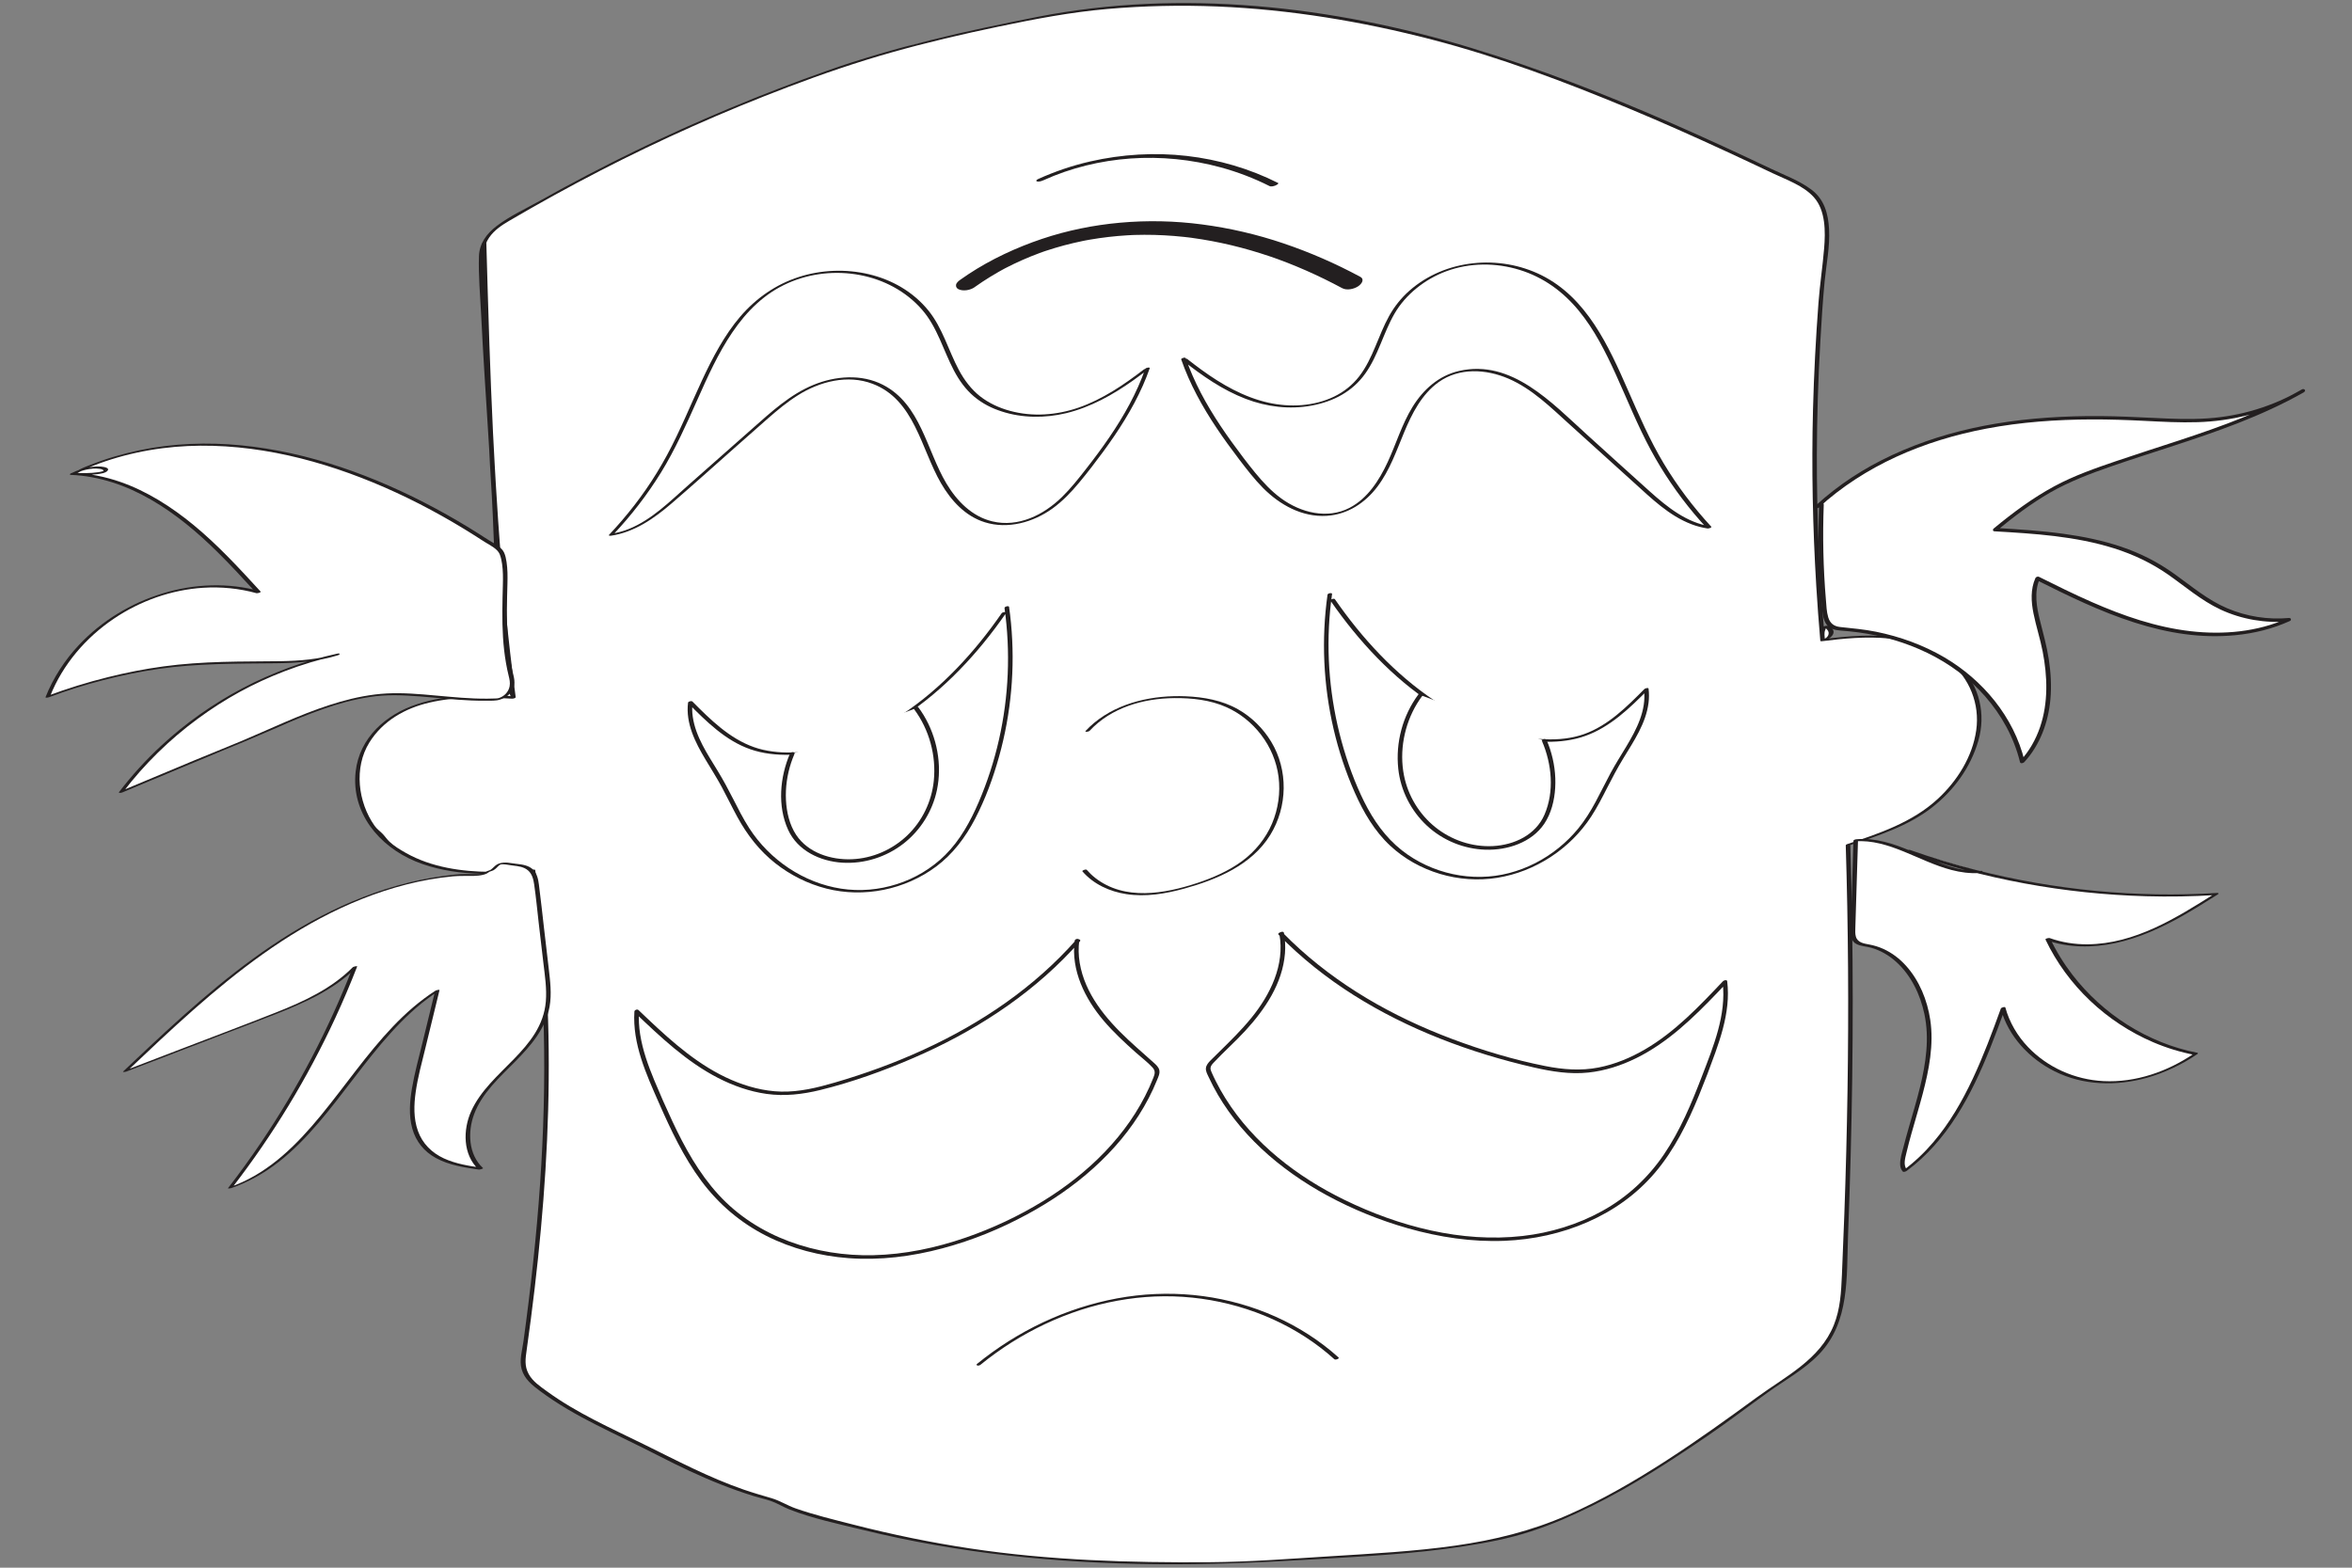 <?xml version="1.0" encoding="UTF-8"?>
<svg id="Layer_3" data-name="Layer 3" xmlns="http://www.w3.org/2000/svg" viewBox="0 0 1500 1000">
  <rect x="0" y="0" width="1500" height="1000" fill="#808080" stroke="none"/>
  <defs>
    <style>
      .cls-1 {
        fill: #fff;
      }

      .cls-1, .cls-2 {
        stroke-width: 0px;
      }

      .cls-2 {
        fill: #231f20;
      }
    </style>
  </defs>
  <g id="head">
    <path class="cls-1" d="m308.67,155.04c2.73,97.81,5.73,193.66,18.71,289.98-30.82-1.27-2.45-21.14,0,0-33.95-1.96-77.38-1.96-95.35,32.49-7.49,17.97-4.49,37.44,7.49,52.42,3,1.5,4.49,4.49,7.49,7.49,25.46,20.97,61.41,20.97,92.86,17.97,14.98,103.34,8.99,205.19-5.99,310.03-1.5,5.99,1.5,13.48,7.49,17.97,22.47,17.97,47.93,28.46,71.89,40.44,25.46,13.48,50.92,25.46,79.38,32.95,4.49,1.5,8.99,4.49,13.48,5.99,53.92,16.48,106.34,26.96,161.76,31.45,35.95,3,70.39,3,104.84,3,43.43-1.5,86.87-4.49,130.3-7.49,25.46-3,49.43-5.99,73.39-13.48,47.93-16.48,86.87-43.43,130.3-73.39,14.98-11.98,28.46-20.97,43.43-31.45,16.48-11.98,23.96-28.46,25.46-46.43,4.49-95.85,5.99-190.21,3-286.07,17.97-5.99,35.95-11.98,52.42-23.96,8.99-7.49,16.48-14.98,22.47-25.46,1.5-3,3-7.49,4.49-10.48,5.99-13.48,5.99-29.95-1.5-43.43-19.47-32.95-61.41-31.45-94.11-27.2-1.63-18.55,12.66-1.38,0,0-1.63-18.55-2.86-37.14-3.68-55.74l-.52-13.44c-2.03-51.89-.54-104.31,3.96-158.23,1.5-16.48,5.99-32.95,0-49.43-3-7.49-10.48-11.98-16.48-14.98-74.89-35.95-148.28-68.9-229.15-91.36-80.88-20.97-158.76-28.46-241.13-16.48-31.45,5.99-59.91,11.98-91.36,19.47-13.48,4.49-26.96,7.49-40.44,11.98-79.38,26.96-151.27,59.91-224.66,103.34-5.99,4.49-11.98,10.48-11.98,19.47,1.5,61.41,7.49,122.81,9.56,183.83"/>
    <path class="cls-2" d="m307.22,155.43c2.11,75.48,4.39,151.04,11.47,226.25,2,21.29,4.4,42.53,7.24,63.73l2.37-1.06c-2.26-.12-17.71-1.41-12.93-7.04s10.04,4.45,10.56,8.1l2.37-1.06c-20.7-1.17-42.26-1.72-62.21,4.79-19.87,6.49-36.84,21.36-39.27,43.07-2.93,26.22,14.89,47.52,38.02,57.17,11.83,4.94,24.67,7.12,37.42,7.83,6.01.34,12.03.35,18.04.14,2.66-.09,5.33-.23,7.99-.4,1.58-.1,3.16-.22,4.74-.34,2.63-.21,4.12-1.11,5.68,1.16.76,1.1.65,4.65.83,6,.27,2,.53,4,.78,5.99.51,3.99.98,7.98,1.43,11.98.97,8.63,1.79,17.27,2.49,25.93,1.33,16.57,2.18,33.17,2.58,49.78.78,32.57-.15,65.17-2.38,97.67-2.3,33.57-6,67.04-10.58,100.38-.79,5.74-2.8,12.17-1.17,17.92,1.8,6.32,6.7,10.14,11.75,13.91,11.22,8.37,23.44,15.27,35.9,21.59,13.23,6.71,26.67,12.97,39.87,19.77,12.96,6.67,26.14,12.94,39.7,18.29,6.84,2.7,13.77,5.16,20.79,7.33,3.55,1.1,7.24,1.9,10.76,3.08,4.11,1.38,7.77,3.78,11.79,5.36,14.96,5.91,31.5,9.33,47.1,13.15,61.27,15.01,123.61,21.24,186.6,21.87,32.84.33,65.5-.98,98.27-2.94,32.81-1.96,65.72-3.47,98.23-8.46,14.5-2.22,29.13-4.99,43.1-9.57s26.24-10.04,38.77-16.22c25.88-12.77,50.11-28.58,73.91-44.82,12.97-8.85,25.35-18.36,38.11-27.49,10.92-7.83,23.38-14.66,32.73-24.39,19.8-20.6,17.51-49.43,18.54-75.93,2.59-66.83,3.63-133.72,2.57-200.59-.26-16.28-.64-32.56-1.15-48.83l-.92.82c18.19-6.06,37.69-12.31,53.02-24.28,13.99-10.92,24.53-25.36,29.53-42.46s.72-34.9-11.43-47.64c-10.09-10.58-24.01-16-38.23-18.18-16.36-2.5-33.08-1.16-49.4.93l1.21.25c-.12-1.81-.57-4.4.24-6.12.57-1.23.08-1.44,1.18-.3,2.34,2.42.34,5.71-2.63,6.16l1.21.25c-3.42-39.21-5.19-78.65-5.09-118.01.06-24.09.83-48.17,2.22-72.22.73-12.66,1.49-25.34,2.71-37.97,1.07-11.12,3.44-22.21,2.86-33.43-.51-10-3.03-19.21-11.29-25.4-7.62-5.71-17.12-9.2-25.66-13.25-20.85-9.89-41.8-19.58-62.94-28.84-41.96-18.39-84.72-35.04-128.58-48.36C849.88,3.74,753.01-7.15,662.01,10.7c-45.68,8.96-91.06,19.02-135,34.59-41.65,14.76-82.49,31.77-122.22,51.13-20.41,9.94-40.52,20.49-60.32,31.58-9.17,5.14-19.48,9.86-27.83,16.25-6.25,4.79-10.91,11.02-11.18,19.12-.41,12.39.8,25.07,1.4,37.45s1.33,24.96,2.09,37.43c1.49,24.23,3.14,48.46,4.45,72.7.65,12.08,1.21,24.16,1.63,36.25.02.67,2.93.16,2.9-.78-1.65-47.5-5.57-94.88-7.96-142.34-.59-11.8-1.09-23.61-1.44-35.42-.18-6.27-.26-11.82,3.46-17.16,3.25-4.67,7.9-7.8,12.74-10.63,18.98-11.12,38.24-21.76,57.78-31.84,39-20.12,79.13-37.99,120.16-53.55,21.77-8.26,43.66-15.77,66.08-22.09s45.23-11.65,68.19-16.44,45.83-9.18,69.25-11.22c23.34-2.03,46.81-2.56,70.23-1.59,46.23,1.92,92.22,9.52,136.97,21.16,42.92,11.17,84.85,26.96,125.74,44.01,20.65,8.61,41.09,17.72,61.39,27.1,10.08,4.66,20.13,9.38,30.15,14.15,8.85,4.21,19.45,7.8,26.16,15.29,7.51,8.39,7.39,21.95,6.52,32.5-.96,11.67-2.74,23.23-3.62,34.92-1.7,22.61-2.89,45.26-3.48,67.93-.97,37.58-.18,75.2,2.09,112.72.7,11.62,1.57,23.22,2.58,34.82.03.4,1.01.29,1.21.25,3.89-.59,10.61-5.03,5.25-9.13-1.25-.95-3.02-.97-4.37-.15-2.84,1.73-2.28,6.27-2.09,9.03.03.4,1.01.28,1.21.25,26.73-3.43,58.92-5.54,81.02,12.91,12.95,10.81,19.56,27.08,17.21,43.87-2.37,16.91-12.17,32.4-24.51,43.82-16.12,14.92-37.33,22.04-57.79,28.86-.34.11-.93.39-.92.82,1.61,52.05,1.93,104.12,1.13,156.19-.41,26.35-1.09,52.69-2.03,79.02-.46,12.88-.97,25.76-1.54,38.63-.49,11.06-.99,21.79-5.19,32.18-8.88,21.95-30.72,32.64-48.87,45.91-19.08,13.94-38.15,27.68-58.02,40.52s-41.12,25.21-63.21,34.87c-22.88,10.01-46.47,15.8-71.15,19.31-26.41,3.75-53.03,5.13-79.63,6.8-25.69,1.61-51.54,3.63-77.28,3.81-51.06.36-102.15-1.16-152.71-8.79-25.05-3.78-49.89-8.9-74.43-15.2-12.31-3.16-24.94-6.16-36.93-10.39-5.25-1.86-9.92-4.91-15.29-6.48-5.94-1.73-11.86-3.45-17.71-5.47-22.23-7.69-42.74-18.6-63.77-28.93-21.11-10.37-42.77-19.95-61.86-33.88-4.27-3.11-8.9-6.18-11.49-10.93-2.78-5.11-2.05-9.8-1.27-15.32,1.85-13.12,3.56-26.25,5.11-39.41,2.95-25.06,5.31-50.18,6.87-75.36,3.17-51.09,2.99-102.44-1.96-153.42-1.23-12.68-2.77-25.33-4.58-37.94-.04-.3-.65-.31-.85-.29-18.36,1.72-37.11,2.48-55.3-1.17-9.15-1.84-18.14-4.83-26.28-9.44-3.61-2.04-7.49-4.35-10.52-7.21-1.57-1.48-2.75-3.3-4.23-4.86-1.83-1.92-3.73-3.11-5.28-5.32-10.58-15.02-13.28-37.02-3.31-53.08,8.55-13.79,22.81-21.86,38.33-25.47,17.18-3.99,35.11-3.47,52.6-2.48.52.03,2.49-.21,2.37-1.06-1.04-7.31-7.38-13.01-14.59-8.44-1.85,1.18-3.31,3.08-2.04,5.23,2.35,4.02,10.47,4.06,14.27,4.26.53.03,2.48-.21,2.37-1.06-10.02-74.77-14.18-150.13-16.76-225.48-.74-21.5-1.35-43-1.95-64.5-.02-.66-2.92-.17-2.9.78h0Z"/>
  </g>
  <path class="cls-2" d="m621.55,183.18c3.29-2.34,6.66-4.57,10.1-6.68,1.75-1.07,3.52-2.12,5.3-3.13.8-.45,1.6-.9,2.41-1.34.43-.24.87-.47,1.31-.71.19-.1.37-.2.56-.3.78-.42-1.43.75-.31.16,7.16-3.71,14.55-6.99,22.12-9.78.86-.32,1.73-.63,2.6-.94,1.72-.61-1.33.45-.08.03.54-.18,1.07-.36,1.61-.54,1.88-.63,3.78-1.22,5.68-1.79,3.87-1.16,7.78-2.21,11.72-3.13,2-.47,4.02-.92,6.03-1.33.49-.1.97-.2,1.46-.29,1.68-.33-1.35.25-.08.01.98-.18,1.96-.36,2.94-.53,3.99-.69,8-1.27,12.03-1.74s8.06-.82,12.11-1.06c.99-.06,1.99-.11,2.98-.16.43-.02.85-.03,1.28-.06-2.15.11-.22.01.29,0,2.06-.06,4.12-.1,6.18-.1,8.44-.02,16.88.44,25.27,1.34.97.1,1.94.21,2.91.33.52.06,1.04.13,1.56.19.22.03.45.06.67.09,1.49.19-.94-.13-.07,0,2.15.3,4.31.61,6.45.96,4.15.67,8.28,1.45,12.39,2.32,8.38,1.78,16.66,3.98,24.83,6.55,2.08.65,4.15,1.33,6.22,2.03.93.31,1.85.63,2.77.96.5.17.99.35,1.49.53.21.08.43.15.64.23-1.12-.41-.09-.03.14.05,4.03,1.47,8.03,3.04,11.99,4.68,7.93,3.29,15.71,6.92,23.34,10.84,1.87.96,3.73,1.95,5.59,2.94,2.98,1.61,7.62.57,10.29-1.26,2.03-1.39,4.28-4.35,1.17-6.02-15.67-8.44-32-15.57-48.86-21.28-16.9-5.72-34.29-9.77-51.98-12.09-17.33-2.28-34.88-2.68-52.3-1.1-16.9,1.52-33.74,4.93-49.83,10.34s-32.4,12.94-46.96,22.56c-1.72,1.13-3.41,2.3-5.08,3.49-1.05.75-2.45,1.83-2.71,3.22-.22,1.19.47,2.29,1.53,2.8,2.99,1.47,7.63.63,10.29-1.26h0Z"/>
  <path class="cls-2" d="m665.44,114.99c17.5-7.92,36.37-12.52,55.52-13.88,19.35-1.37,38.93.57,57.65,5.68,10.71,2.92,21.1,6.9,31.01,11.89,1.08.54,2.67.06,3.73-.32.25-.09,2.63-1.2,1.73-1.66-18.21-9.17-37.98-14.91-58.22-17.24s-41.38-1.09-61.5,3.51c-11.43,2.61-22.59,6.4-33.27,11.23-.57.26-1.9,1.13-.71,1.52s2.98-.25,4.05-.74h0Z"/>
  <g id="eyedrow1">
    <path class="cls-1" d="m730.8,235.67c-15.4,11.83-32.21,23.06-52.18,27.59-19.97,4.53-43.82,1.05-58.27-12.86-14.05-13.52-16.42-33.34-27.39-48.88-10.29-14.57-28.22-24.68-47.1-27.44-18.88-2.76-38.42,1.65-53.55,11.23-16.82,10.66-27.88,26.96-36.59,43.66-10.34,19.84-17.97,40.81-28.57,60.52-9.97,18.55-22.56,35.91-37.38,51.58,16.97-2.43,30.04-13.53,42.03-24.12,17.74-15.67,35.48-31.34,53.22-47.01,9.83-8.68,19.86-17.5,32.27-23.13,12.41-5.63,27.79-7.69,40.96-2.43,19.54,7.79,27.94,28.02,35.03,45.88,7.09,17.86,17.86,37.92,38.41,42.9,12.3,2.99,25.38-.54,35.41-6.91,10.03-6.37,17.51-15.31,24.59-24.27,16.39-20.72,31.63-42.57,40.17-66.94"/>
    <path class="cls-2" d="m729.67,235.55c-12.85,9.86-26.44,19.13-41.85,24.48-14,4.86-29.34,5.96-43.72,2.04-6.86-1.87-13.44-4.88-19.05-9.28s-10.1-10.37-13.52-16.77c-6.74-12.6-10.38-26.83-19.54-38.07-19.47-23.88-54.07-30.44-82.52-21.27-14.68,4.73-27.36,13.6-37.37,25.28s-17.69,26.27-24.35,40.56c-7.42,15.93-13.97,32.28-22.34,47.75s-17.75,28.89-28.76,41.75c-2.67,3.11-5.41,6.16-8.22,9.14-.61.64.84.62,1.09.59,15.08-2.25,27.59-10.99,38.9-20.71,13.76-11.83,27.23-24.01,40.83-36.03,6.8-6.01,13.59-12.05,20.42-18.03,6.09-5.33,12.34-10.54,19.21-14.85,13.98-8.79,31.67-13.39,47.63-7.31,26.73,10.18,30.88,41.46,43.61,63.4,6.41,11.05,15.45,21.03,27.98,24.93,14.69,4.57,30.91.02,43.1-8.77,6.45-4.65,11.97-10.44,17.04-16.53s10.33-12.91,15.21-19.56c9.74-13.26,18.71-27.21,25.39-42.28,1.62-3.66,3.1-7.38,4.43-11.16.25-.72-2.58-.38-2.87.45-5.48,15.55-13.6,30-22.87,43.6-4.67,6.85-9.62,13.49-14.72,20.02s-9.83,12.55-15.52,18.12c-11.63,11.39-27.85,19.54-44.45,15.53-12.99-3.14-22.56-12.97-29.22-24.11-12.73-21.28-16.39-50.64-40.57-63.02-13.7-7.01-30.31-5.65-44.22.05-14.92,6.12-26.88,17.2-38.81,27.73-13.73,12.13-27.46,24.26-41.19,36.39-11.58,10.23-23.15,21.89-37.71,27.79-3.59,1.45-7.31,2.48-11.14,3.05l1.09.59c11.49-12.18,21.77-25.48,30.56-39.74s16.11-30.54,23.14-46.34c12.79-28.77,27.38-61.04,58.03-74.49,28.36-12.45,64.57-6.71,85.31,17.16,9.75,11.23,13.46,25.8,20.27,38.72,3.28,6.21,7.39,12.03,12.8,16.57s11.25,7.46,17.63,9.53c13.19,4.29,27.7,4.35,41.12,1.11,15.6-3.77,29.76-11.69,42.76-20.91,3.13-2.22,6.19-4.51,9.23-6.84,1.21-.93-1.66-.7-2.26-.24h0Z"/>
  </g>
  <g id="eyebrow2">
    <path class="cls-1" d="m755.79,229.48c15.11,11.9,31.6,23.19,51.17,27.82,19.56,4.62,42.9,1.26,57.01-12.57,13.71-13.44,15.97-33.24,26.67-48.72,10.03-14.52,27.55-24.53,46.03-27.19,18.48-2.66,37.62,1.83,52.46,11.48,16.5,10.73,27.38,27.07,35.95,43.81,10.18,19.87,17.71,40.86,28.15,60.62,9.82,18.58,22.19,35.99,36.75,51.72-16.62-2.51-29.45-13.66-41.22-24.3-17.41-15.74-34.82-31.48-52.24-47.23-9.65-8.73-19.5-17.58-31.66-23.26s-27.22-7.81-40.11-2.63c-19.1,7.69-27.26,27.87-34.15,45.68-6.89,17.81-17.37,37.8-37.47,42.69-12.03,2.93-24.85-.66-34.68-7.08-9.84-6.41-17.19-15.39-24.15-24.37-16.1-20.79-31.1-42.68-39.52-67.08"/>
    <path class="cls-2" d="m754.43,230.01c12.3,9.67,25.31,18.78,40.02,24.4,13.38,5.12,27.92,6.94,42.07,4.3s26.08-9.05,34.17-20.4c8.29-11.63,11.53-25.84,18.6-38.13s19.38-22.08,33.08-27.16c14.96-5.54,31.59-5.55,46.78-.86s27.61,13.81,37.53,25.78c10.12,12.21,17.3,26.55,23.83,40.9,7.32,16.07,13.84,32.54,22.24,48.1,7.81,14.46,17.11,28.11,27.66,40.71,2.66,3.17,5.39,6.27,8.2,9.31l2.28-1.19c-15.21-2.39-27.47-12.22-38.61-22.2-13.43-12.03-26.75-24.17-40.12-36.26-22.33-20.19-48.1-48.41-81.61-40.7-13.03,3-22.93,11.91-29.77,23.08s-10.35,23.39-15.76,35.03-12.78,23.22-24.37,29.24c-14.19,7.37-31.15,3.03-43.5-5.99-6.36-4.64-11.75-10.44-16.72-16.51s-10.12-12.89-14.9-19.53c-9.61-13.33-18.44-27.35-25.01-42.45-1.57-3.61-3.01-7.28-4.3-11-.28-.81-3.15.04-2.9.78,5.41,15.56,13.41,30.05,22.54,43.71,4.54,6.8,9.36,13.42,14.32,19.92s9.72,12.71,15.34,18.38c10.71,10.8,24.94,18.71,40.56,17.76,13.33-.81,24.62-8.25,32.48-18.75,7.8-10.42,11.98-22.59,16.92-34.48,4.97-11.97,11.22-24.35,22.04-32.07,13.07-9.33,30.17-8.36,44.4-2.26,15.13,6.49,27.13,18.43,39.16,29.31,13.63,12.33,27.27,24.65,40.9,36.98,11.18,10.11,22.43,21.19,36.78,26.64,3.33,1.27,6.78,2.16,10.3,2.71.39.06,2.94-.47,2.28-1.19-11.46-12.41-21.68-25.94-30.37-40.43s-15.8-30.8-22.75-46.67c-12.29-28.03-26.26-58.92-55.16-73.28-26.89-13.36-61.34-10.21-84.14,9.84-5.25,4.62-9.59,10.05-12.99,16.16s-5.98,12.82-8.72,19.34c-2.82,6.71-5.9,13.41-10.38,19.2-4.28,5.52-9.75,9.88-16.04,12.92-12.81,6.19-28.17,6.95-41.92,3.85-15.61-3.51-29.67-11.58-42.51-20.9-3.12-2.26-6.17-4.6-9.2-6.98-.69-.54-3.3.59-2.71,1.05h0Z"/>
  </g>
  <path class="cls-2" d="m694.97,466.1c13.77-14.79,34.19-20.6,53.9-20.8,11.26-.12,23.03,1.17,33.38,5.83,8.64,3.88,16.23,10.03,21.99,17.54,5.97,7.79,9.92,17.09,11.17,26.84,1.29,10.09-.21,20.49-4.17,29.85s-10.73,17.74-19.11,23.92-18.44,10.62-28.5,13.95c-20.9,6.93-46.41,11.45-65.19-3.26-1.96-1.54-3.76-3.27-5.39-5.15-.49-.56-3.21.44-2.73,1.01,7.08,8.21,17.42,12.88,28,14.51,12.34,1.9,24.93-.2,36.85-3.49,20.91-5.77,43.14-15.03,54.98-34.31,11.04-17.98,11.51-41.33.54-59.44-5.15-8.51-12.47-15.73-21.12-20.64-10.16-5.77-21.83-7.83-33.38-8.31-20.4-.84-42.3,3.64-58.35,16.92-1.95,1.61-3.79,3.36-5.52,5.21-.45.48.39.54.7.52.6-.02,1.5-.24,1.94-.71h0Z"/>
  <g id="eyebrow3">
    <path class="cls-1" d="m687.43,600.15c-40.04,45.38-96.08,74.26-154.16,91.28-10.37,3.04-20.95,5.75-31.75,6.01-18.64.45-36.86-6.49-52.61-16.47s-29.36-22.95-42.85-35.81c-1.27,18.35,6.07,36.09,13.41,52.95,10.88,24.98,22.53,50.47,42.09,69.44,22.54,21.85,54.11,33.05,85.48,34.22s62.55-7.1,91.17-20.01c42.82-19.32,82.28-51.22,99.13-95.07.37-.96.73-1.95.67-2.97-.11-1.93-1.65-3.44-3.09-4.74-11.97-10.75-24.53-21.09-34.13-34-9.6-12.91-16.11-29-13.96-44.94"/>
    <path class="cls-2" d="m686.2,599.68c-13.26,15-28.36,28.28-44.68,39.86-16.46,11.68-34.12,21.6-52.44,30.02-18.33,8.43-37.34,15.35-56.7,20.99-11.14,3.25-22.55,6.05-34.23,5.76-10.91-.27-21.66-3.13-31.65-7.45-20.38-8.8-37.26-23.69-53.22-38.78-2.04-1.93-4.08-3.87-6.11-5.81-.72-.68-2.52-.05-2.58.96-1.32,20.61,7.58,39.98,15.68,58.39,7.59,17.24,15.72,34.49,27,49.67,10.95,14.74,24.92,26.64,41.3,34.95,16.29,8.27,34.38,12.96,52.58,14.3,20.15,1.49,40.45-1.04,59.92-6.26s36.98-12.45,54.06-21.7c15.12-8.18,29.45-17.94,42.23-29.46s23.71-24.44,32.22-39.16c2.1-3.64,4.04-7.37,5.8-11.18.88-1.92,1.72-3.85,2.51-5.81s1.97-4.21,1.46-6.39c-.45-1.88-1.95-3.27-3.32-4.51-1.82-1.65-3.67-3.27-5.5-4.9-3.75-3.33-7.51-6.65-11.16-10.08-14.18-13.29-27.48-29.15-30.78-48.91-.79-4.73-.89-9.53-.28-14.28.2-1.54-2.77-1.19-2.94.19-2.42,18.88,6.57,36.98,18.51,51.01,6.29,7.4,13.45,14.01,20.7,20.47,3.45,3.08,7.34,5.97,10.46,9.39,1.92,2.11,1.55,3.93.56,6.43-.8,2.04-1.66,4.07-2.57,6.07-13.95,30.85-39.33,55.21-67.87,72.75-15.53,9.54-32.19,17.35-49.41,23.29-18.93,6.52-38.75,10.7-58.81,11.17-36.28.86-73.79-11.41-98.71-38.62-12.56-13.71-21.64-30.17-29.48-46.92-4.01-8.56-7.83-17.22-11.45-25.95-3.91-9.45-7.43-19.17-9.03-29.31-.78-4.92-1.04-9.88-.73-14.85l-2.58.96c16.27,15.52,32.85,31.27,53.02,41.64,9.68,4.97,20.11,8.65,30.91,10.17,11.52,1.62,22.99.27,34.23-2.49,20.33-5,40.35-12.19,59.56-20.5s37.04-17.84,54.11-29.26,32.77-24.46,46.75-39.34c1.74-1.85,3.44-3.72,5.12-5.62,1.22-1.38-1.53-1.98-2.45-.94h0Z"/>
  </g>
  <g id="eyebrow4">
    <path class="cls-1" d="m816.83,595.68c42.29,43.29,99.72,69.3,158.59,83.36,10.51,2.51,21.21,4.68,32.01,4.39,18.64-.49,36.49-8.34,51.71-19.12,15.22-10.77,28.16-24.4,40.98-37.94,2.2,18.26-4.23,36.35-10.71,53.57-9.6,25.5-19.94,51.55-38.52,71.48-21.4,22.97-52.37,35.75-83.64,38.5-31.27,2.75-62.83-3.92-92.06-15.37-43.74-17.13-84.76-46.99-103.82-89.93-.42-.94-.83-1.91-.82-2.93,0-1.94,1.47-3.52,2.84-4.89,11.41-11.34,23.43-22.31,32.36-35.68,8.94-13.38,14.62-29.78,11.67-45.59"/>
    <path class="cls-2" d="m815.5,596.33c14.39,14.7,30.57,27.55,47.96,38.52,17.39,10.97,35.91,20.12,55.02,27.67,19.42,7.67,39.49,13.76,59.84,18.41,11.35,2.59,22.99,4.46,34.66,3.23,10.67-1.13,21.01-4.49,30.6-9.23,20.2-9.98,36.53-25.88,51.94-41.99,1.94-2.03,3.87-4.07,5.81-6.11l-2.67-.08c2.39,20.72-5.98,40.86-13.25,59.8-6.63,17.3-13.86,34.63-24.34,50.01-10.16,14.91-23.44,27.16-39.23,35.9-15.63,8.65-33.06,13.94-50.79,15.95-38.9,4.42-78.83-6.04-113.65-23.05-30.05-14.67-57.84-35.98-75.77-64.59-2.22-3.54-4.27-7.17-6.15-10.9-.94-1.86-1.85-3.74-2.68-5.65-.43-.98-.91-2.02-.77-3.12.16-1.25,1.05-2.26,1.88-3.15,6.52-6.99,13.73-13.32,20.21-20.36,12.66-13.75,23.83-30.29,25.37-49.44.35-4.36.13-8.74-.64-13.04-.25-1.41-3.16-.67-2.9.78,3.53,19.6-5.83,38.63-17.92,53.45-6.33,7.76-13.5,14.79-20.64,21.8-1.81,1.78-3.64,3.54-5.42,5.34-1.3,1.32-2.66,2.89-2.89,4.8-.24,2.03.93,3.99,1.75,5.77.89,1.91,1.82,3.81,2.79,5.68,7.81,14.98,18.46,28.33,30.75,39.88s26.87,21.74,42.02,29.96c16.34,8.87,33.71,15.9,51.59,20.97,19.94,5.66,40.69,8.78,61.45,7.96,18.29-.73,36.46-4.66,53.23-12.04s31.32-17.85,42.94-31.56c12.27-14.49,20.76-31.72,27.92-49.18,3.71-9.04,7.2-18.18,10.47-27.38,3.5-9.83,6.57-19.94,7.63-30.36.51-5,.49-10.02-.09-15.02-.15-1.26-2.16-.62-2.67-.08-15.15,15.99-30.6,32.36-49.8,43.54-9.17,5.34-19.09,9.48-29.54,11.53-11.34,2.23-22.76,1.32-34.02-.92-20.23-4.01-40.23-10.06-59.52-17.31-18.88-7.1-37.23-15.7-54.55-26.07-17.15-10.28-33.28-22.29-47.73-36.12-1.89-1.81-3.76-3.66-5.59-5.53-.96-.98-3.7.23-2.64,1.31h0Z"/>
  </g>
  <path class="cls-2" d="m625.39,870.5c12.62-10.26,26.47-19.02,41.19-25.94s30.18-11.99,46.12-14.88,31.82-3.58,47.73-1.94c15.71,1.61,31.21,5.46,45.84,11.43,14.51,5.93,28.17,13.95,40.23,23.97,1.52,1.27,3.02,2.56,4.49,3.89.75.67,3.47-.43,2.69-1.13-11.93-10.73-25.57-19.48-40.21-26.03-14.68-6.57-30.34-10.97-46.28-13.1s-32.56-1.99-48.67.43c-16.4,2.46-32.46,7.16-47.67,13.75-15.29,6.63-29.73,15.16-42.96,25.29-1.62,1.24-3.22,2.51-4.81,3.8-.49.4-.27.87.27,1.01.67.18,1.53-.13,2.05-.55h0Z"/>
  <g id="lefteye">
    <path class="cls-1" d="m640.2,391.11c-30.12,43.58-73.45,82.38-126.04,88.81-11.55,1.41-23.51,1.18-34.5-2.65-15.59-5.44-27.79-17.52-39.42-29.24-2.27,17.9,10.19,33.81,19.2,49.45,6.46,11.23,11.41,23.34,18.79,33.99,14.09,20.34,37.2,34.36,61.84,36.73s50.29-7.22,66.8-25.65c8.59-9.58,14.63-21.18,19.59-33.06,15.99-38.28,21.45-80.9,15.63-121.98"/>
    <path class="cls-2" d="m638.86,391.11c-8.67,12.52-18.24,24.45-28.83,35.4s-22.02,20.8-34.63,29.14-25.8,14.87-40.04,19.12c-15.49,4.62-32.7,7.15-48.64,3.52-16.38-3.73-29.23-15.01-40.85-26.52-1.44-1.42-2.86-2.85-4.28-4.29-.55-.55-2.69-.1-2.79.75-1.59,13.19,4.59,25.3,11.15,36.28,3.51,5.89,7.21,11.66,10.46,17.7s6.47,12.78,9.91,19.05c6.2,11.3,13.97,21.38,24.14,29.39,9.59,7.56,20.72,13.13,32.56,16.15,23.96,6.11,50.3.69,70.08-14.1,10.69-7.99,18.68-18.69,24.8-30.46,6.51-12.53,11.44-25.96,15.24-39.55,7.73-27.61,10.35-56.66,7.63-85.21-.33-3.47-.74-6.92-1.23-10.37-.13-.9-3.04-.24-2.9.78,3.91,27.84,2.69,56.33-3.5,83.75-3.1,13.71-7.43,27.14-12.98,40.05-5.27,12.25-11.85,24.28-21.4,33.75-17.2,17.07-42.47,25.13-66.39,21.41s-45.48-18.33-58.54-38.58c-3.88-6.02-7.1-12.44-10.35-18.82-3.04-5.97-6.19-11.84-9.67-17.56-6.53-10.77-14.13-21.86-15.99-34.61-.46-3.14-.51-6.3-.13-9.46l-2.79.75c11.56,11.64,23.78,23.84,39.61,29.36s34.51,3.92,50.96-.13c14.78-3.64,28.87-9.8,41.87-17.68s25.45-17.86,36.54-28.72,21.22-22.88,30.32-35.53c1.13-1.58,2.25-3.17,3.36-4.76.71-1.03-2.17-.75-2.68,0h0Z"/>
  </g>
  <g id="lefteye-pupil">
    <path class="cls-1" d="m505.22,480.85c-6.39,14.75-7.91,33.59-.98,48.46,6.44,13.82,22.07,19.96,36.6,19.95,28.81-.02,52.83-22.08,56.06-50.48,1.88-16.5-2.64-33.74-12.62-47.04"/>
    <path class="cls-2" d="m503.83,480.65c-6.46,15.04-8.12,33.5-1.2,48.68,6.1,13.38,20.49,20.11,34.61,20.96,13.98.84,27.99-3.6,39.02-12.21,10.86-8.48,18.48-20.72,21.29-34.2,3.36-16.11.03-33.6-8.45-47.63-1.08-1.78-2.24-3.5-3.48-5.16-.84-1.13-3.58.05-2.64,1.32,9.67,12.99,14.18,29.55,12.55,45.65-1.33,13.17-7.35,25.72-16.94,34.87-9.54,9.11-22.13,14.62-35.33,15.16-13.24.55-27.89-4.05-35.51-15.54-4.26-6.43-6.11-14.56-6.5-22.18-.41-8.05.76-16.2,3.29-23.84.61-1.85,1.31-3.67,2.08-5.47.68-1.57-2.24-1.69-2.79-.41h0Z"/>
  </g>
  <g id="righteye">
    <path class="cls-1" d="m849.96,382.75c30.12,43.58,73.45,82.38,126.04,88.81,11.55,1.41,23.51,1.18,34.5-2.65,15.59-5.44,27.79-17.52,39.42-29.24,2.27,17.9-10.19,33.81-19.2,49.45-6.46,11.23-11.41,23.34-18.79,33.99-14.09,20.34-37.2,34.36-61.84,36.73-24.63,2.36-50.29-7.22-66.8-25.65-8.59-9.58-14.63-21.18-19.59-33.06-15.99-38.28-21.45-80.9-15.63-121.98"/>
    <path class="cls-2" d="m848.61,383.3c8.92,12.89,18.79,25.13,29.75,36.35s22.74,21.21,35.78,29.63,26.47,14.82,41.05,18.97c16,4.56,33.64,6.86,50,2.93,16.56-3.97,29.64-15.19,41.46-26.89,1.49-1.47,2.96-2.95,4.43-4.43l-2.6.19c1.58,13.09-4.75,25.19-11.26,36.06-3.37,5.63-6.91,11.16-10.03,16.94-3.3,6.1-6.29,12.36-9.59,18.46s-6.71,11.62-10.95,16.83c-3.77,4.63-8.03,8.84-12.68,12.59-9.24,7.45-20.02,13-31.52,15.99-23.5,6.12-49.37.48-68.42-14.52-10.42-8.2-18.07-19.09-23.96-30.88s-10.87-25.43-14.5-38.7c-7.42-27.09-9.93-55.54-7.27-83.51.33-3.47.74-6.92,1.23-10.37.15-1.06-2.76-.54-2.89.39-4,28.48-2.67,57.67,3.86,85.69,3.25,13.95,7.77,27.63,13.59,40.72,5.51,12.4,12.5,24.4,22.51,33.72,18.05,16.8,43.99,24.38,68.28,20.48,24.31-3.91,46.5-18.46,59.92-39.08,3.82-5.87,7.01-12.12,10.18-18.35s6.58-12.66,10.3-18.77c6.66-10.96,14.45-22.36,16.08-35.4.38-3.01.38-6.04.02-9.05-.11-.89-2.26-.15-2.6.19-11.29,11.37-23.19,23.38-38.63,28.83s-33.89,3.48-49.84-.64c-14.4-3.72-28.1-9.94-40.72-17.75s-24.7-17.66-35.47-28.3c-10.84-10.71-20.66-22.44-29.55-34.81-1.1-1.52-2.18-3.06-3.25-4.6-.52-.74-3.33.2-2.7,1.11h0Z"/>
  </g>
  <g id="righteye-pupil">
    <path class="cls-1" d="m984.93,472.49c6.39,14.75,7.91,33.59.98,48.46-6.44,13.82-22.07,19.96-36.6,19.95-28.81-.02-52.83-22.08-56.06-50.48-1.88-16.5,2.64-33.74,12.62-47.04"/>
    <path class="cls-2" d="m983.48,472.88c6.21,14.47,7.9,32.04,1.53,46.76-5.61,12.97-19.28,19.34-32.82,20.06-13.29.71-26.53-3.78-36.87-12.1-10.23-8.24-17.35-20.01-19.91-32.89-3.08-15.52.11-32.32,8.27-45.82,1.05-1.73,2.19-3.4,3.4-5.03,1.11-1.49-1.6-2.11-2.45-.96-10.07,13.53-14.68,30.75-12.88,47.5,1.48,13.81,8.07,26.76,18.21,36.22,10.16,9.48,23.59,14.95,37.46,15.39,13.9.44,29.37-4.54,37.44-16.54,4.47-6.65,6.48-14.93,6.96-22.84.52-8.38-.69-16.9-3.3-24.86-.63-1.92-1.35-3.8-2.14-5.66-.59-1.36-3.47-.55-2.9.78h0Z"/>
  </g>
  <g id="tuff4">
    <path class="cls-1" d="m1216.94,542.79c62.79,22.16,130.05,31.56,196.51,27.47-16.27,10.27-32.72,20.62-50.89,26.95-18.17,6.32-38.49,8.35-56.57,1.76,17.69,37.31,53.79,65.33,94.32,73.21-20.33,13.9-45.78,21.38-70,16.89s-46.42-22.22-52.85-45.99c-13.97,38.54-29.6,79.37-62.62,103.67-2.15-2.26-1.69-5.87-1-8.91,5.64-25.18,16.21-49.61,16.52-75.42s-13.96-54.65-39.34-59.32c-2.84-.52-6.05-.9-7.84-3.16-1.5-1.9-1.5-4.55-1.42-6.98.58-18.99,1.16-37.99,1.74-56.98,27.51-2.4,51.88,22.04,79.43,20.19"/>
    <path class="cls-2" d="m1215.77,543.41c24.61,8.67,49.9,15.4,75.56,20.14,25.53,4.71,51.41,7.42,77.36,8.14,14.72.41,29.46.16,44.16-.74l-.53-.8c-24.55,15.49-50.81,31.93-80.83,32.21-8.28.08-16.53-1.19-24.32-3.99-.42-.15-2.99.24-2.62,1.01,6.96,14.63,16.71,27.87,28.47,39.01,11.72,11.11,25.42,20.13,40.28,26.47,8.4,3.58,17.15,6.26,26.11,8.01l-.21-.79c-16.83,11.46-37.2,18.59-57.72,17.54-18.12-.93-35.58-8.58-48.13-21.77-6.75-7.09-11.82-15.68-14.41-25.13-.23-.85-2.67.02-2.89.61-5.48,15.11-11.07,30.2-17.91,44.76-6.75,14.35-14.74,28.24-25.04,40.36-5.75,6.77-12.21,12.92-19.36,18.2l2.49-.4c-2.57-2.89-1.24-7.3-.46-10.63,1-4.27,2.13-8.52,3.32-12.75,2.35-8.39,4.91-16.73,7.13-25.16,4.01-15.24,7.18-31.38,4.81-47.16-1.88-12.57-6.94-25.07-15.52-34.57-4.04-4.48-8.91-8.2-14.41-10.69-2.82-1.28-5.77-2.19-8.81-2.77-3.48-.67-7.59-1.12-8.71-5.12-.5-1.79-.39-3.7-.33-5.54.07-2.31.14-4.62.21-6.94.14-4.71.29-9.41.43-14.12.29-9.41.58-18.83.86-28.24.07-2.31.14-4.62.21-6.94l-2.05,1.07c10.83-.9,21.29,2.46,31.19,6.48,10.08,4.09,19.9,9.01,30.46,11.77,5.8,1.52,11.78,2.32,17.78,1.94.54-.03,1.63-.19,1.93-.73s-.25-.66-.73-.63c-10.86.68-21.31-2.82-31.23-6.88s-19.87-9.01-30.45-11.65c-5.8-1.45-11.78-2.16-17.76-1.66-.58.05-2.03.27-2.05,1.07-.58,18.83-1.16,37.66-1.73,56.48-.11,3.53-.01,7.31,3.48,9.2,2.9,1.57,6.46,1.6,9.6,2.49,5.95,1.69,11.37,4.86,15.94,9.01,9.53,8.63,15.35,20.91,17.98,33.35,3.27,15.47.91,31.36-2.81,46.54-2.09,8.54-4.63,16.95-7.06,25.39-1.21,4.22-2.4,8.46-3.48,12.72-.93,3.64-2.3,7.61-2.13,11.42.07,1.62.58,3.08,1.66,4.3.5.56,2.04-.07,2.49-.4,12.79-9.45,23.25-21.59,31.78-34.95,8.68-13.62,15.45-28.35,21.45-43.32,3.41-8.51,6.57-17.12,9.7-25.75l-2.89.61c4.84,17.67,18.22,31.85,34.41,39.92,18.2,9.08,39.38,9.53,58.74,4.09,11.51-3.23,22.41-8.46,32.28-15.18.51-.35.32-.69-.21-.79-15.75-3.08-30.86-9.24-44.42-17.8-13.49-8.52-25.49-19.4-35.22-32.05-5.51-7.17-10.26-14.91-14.15-23.08l-2.62,1.01c14.25,5.13,29.8,5.07,44.48,1.93s29.43-9.83,42.88-17.48c7.61-4.32,15.01-8.99,22.41-13.66.75-.47,0-.83-.53-.8-25.86,1.58-51.82,1.14-77.61-1.33s-51.41-6.94-76.52-13.37c-14.11-3.62-28.06-7.86-41.81-12.71-.62-.22-1.48.02-2.04.33-.31.17-.95.68-.31.91h0Z"/>
  </g>
  <g id="tuff1">
    <path class="cls-1" d="m46.06,302.25c36.9,1.39,18.97-9.76,0,0,36.9,1.39,68.42,24.17,93.8,49.16,8.62,8.49,16.79,17.41,24.96,26.32-40.08-11.23-84.94,3.61-113.11,33.57-9.03,9.6-16.36,20.83-21.21,33.1,22.67-8.5,46.23-14.63,70.17-18.24,24.6-3.71,49.46-3.57,74.26-3.74,13.51-.09,27.2-.83,40.18-4.92-41.6,9.02-80.52,29.66-111.61,58.69-9.53,8.9-18.33,18.58-26.23,28.96,21.63-9.03,43.24-18.12,64.89-27.09,32.94-12.53,65.89-32,101.83-35,23.96-1.5,47.93,4.49,73.39,3,5.99-1.5,10.48-5.99,8.99-13.48-3.57-13.37-4.52-27.23-4.54-41.02,0-6.74.2-13.49.38-20.23.14-5.37-.04-13.25-2.08-18.27-1.54-3.79-7.03-6.18-10.54-8.48-8.73-5.7-17.65-11.12-26.74-16.21-18.48-10.34-37.71-19.38-57.61-26.64-38.93-14.22-81.1-21.84-122.48-16.32-9.81,1.31-19.52,3.35-29.02,6.16-4.81,1.42-9.57,3.04-14.25,4.85-2.37.92-4.72,1.88-7.04,2.89-1.55.68-4.77,3-6.4,2.94Z"/>
    <path class="cls-2" d="m45.14,302.91c5.61.2,11.3.32,16.88-.46,1.89-.26,5.45-.6,6.7-2.34.95-1.34-1.2-1.96-2.15-2.17-2.68-.6-5.54-.44-8.25-.09-4.57.6-9.02,2.06-13.11,4.14-.47.24-.96.89-.07.92,18.16.73,35.55,6.78,51.2,15.83s29.41,20.63,42.16,33.19c8.62,8.49,16.79,17.41,24.96,26.32l2.54-1.12c-20.38-5.66-42.18-4.77-62.34,1.41-20.16,6.18-38.8,17.45-53.27,32.83-9.08,9.66-16.41,20.94-21.32,33.26-.3.75,1.76.26,1.96.19,22.7-8.5,46.28-14.64,70.27-18.16s49.58-3.33,74.43-3.58c13.32-.14,26.76-1.05,39.54-5.03.31-.1,1.44-.42,1.3-.93s-1.32-.21-1.59-.15c-20.95,4.57-41.26,12.02-60.24,21.99-18.85,9.91-36.39,22.3-52.01,36.79-9.74,9.04-18.71,18.9-26.78,29.46-.67.88,1.56.47,1.85.35,21.36-8.92,42.7-17.89,64.08-26.75,9.42-3.9,18.85-7.72,28.19-11.83s18.87-8.3,28.5-11.98,19.62-6.96,29.81-9.06c5.03-1.04,10.16-1.89,15.28-2.23,5.38-.36,10.8-.27,16.19,0,10.8.53,21.55,1.84,32.34,2.62,5.52.4,11.06.66,16.6.64,2.69,0,5.5.09,8.17-.26,1.78-.23,3.64-1.04,5.19-1.92,2.97-1.69,5.26-4.39,5.81-7.84.33-2.1.02-4.09-.5-6.12-.7-2.75-1.28-5.53-1.78-8.32-1.95-11-2.45-22.2-2.4-33.35.03-5.68.19-11.37.34-17.05.12-4.55.12-9.14-.57-13.65-.31-2-.71-4.09-1.55-5.94-.79-1.72-2.19-3.04-3.68-4.15-1.65-1.22-3.45-2.22-5.22-3.27-2.19-1.3-4.29-2.74-6.44-4.1-18.54-11.79-37.92-22.3-58.04-31.13-20.03-8.79-40.84-15.92-62.21-20.65s-42.78-7-64.4-6.05c-21.91.96-43.68,5.35-64.08,13.45-2.16.86-4.41,1.67-6.48,2.75-.75.39-1.47.84-2.21,1.25-.57.32-1.45.97-2.11.99-.48.01-1.71.21-1.93.72s.19.61.72.6c1.67-.05,3.25-.8,4.69-1.58,1.77-.96,3.47-1.88,5.34-2.66,5.07-2.12,10.23-4.02,15.47-5.66,10.65-3.34,21.59-5.7,32.66-7.12,21.42-2.74,43.2-1.88,64.48,1.56,21.29,3.44,42.13,9.47,62.23,17.24,20.36,7.87,39.99,17.55,58.82,28.58,4.82,2.83,9.6,5.74,14.32,8.74,2.09,1.33,4.14,2.73,6.26,4,1.76,1.05,3.56,2.04,5.22,3.25s3.07,2.51,3.82,4.36,1.18,4,1.47,6.05c.64,4.47.62,8.99.5,13.49-.29,11.08-.61,22.17.09,33.24.35,5.56.96,11.11,1.92,16.6.47,2.7,1.03,5.38,1.69,8.05.56,2.25,1.05,4.41.6,6.73-.69,3.57-3.32,6.29-6.73,7.44-1.01.34-2.11.28-3.17.32-1.42.05-2.85.09-4.28.1-2.81.02-5.63-.03-8.44-.14-10.8-.43-21.53-1.7-32.29-2.55s-20.74-1.27-31.04.04-19.56,3.68-29.01,6.74c-19.41,6.28-37.77,15.25-56.54,23.14-9.88,4.15-19.85,8.08-29.74,12.2-10.55,4.4-21.09,8.81-31.63,13.23-5.14,2.15-10.27,4.3-15.41,6.44l1.85.35c13.47-17.64,29.47-33.31,47.33-46.47s35.67-22.81,55.39-30.41c11.04-4.25,22.38-7.64,33.94-10.16l-.29-1.08c-11.59,3.61-23.73,4.55-35.82,4.76s-24.89.09-37.34.47-25.03,1.16-37.44,2.85-23.68,3.95-35.32,6.83c-13.25,3.27-26.3,7.33-39.08,12.12l1.96.19c8.08-20.32,22.75-37.48,40.82-49.65,16.79-11.3,36.55-18.34,56.78-19.64,11.47-.74,23.02.39,34.1,3.46.43.12,3.21-.39,2.54-1.12-13.61-14.85-27.28-29.73-42.88-42.53-13.92-11.42-29.39-21.35-46.47-27.31-9.61-3.36-19.67-5.37-29.84-5.78l-.07.92c4.95-2.52,10.92-4.25,16.53-3.51.95.13,2.37.32,2.63,1.19.03.09-.26.24-.4.3-.69.28-1.81.5-2.8.64-5.23.79-10.63.64-15.9.45-.64-.02-1.55.09-2.05.55-.36.33-.45.74.2.76Z"/>
  </g>
  <g id="tuff2">
    <path class="cls-1" d="m328.44,551.62c-2.79-.3-6.86-1.39-9.6-.53-2.52.79-3.76,3.96-6.37,4.45-1.75.32-2.1,1.32-3.32,1.76-4.42,1.57-11.04.52-15.86.87-5.59.41-11.16,1.07-16.69,1.97-11.09,1.81-22.02,4.57-32.69,8.1-21.26,7.03-41.48,17.07-60.4,29-38.04,23.99-70.96,55.13-103.61,86.06,29.2-11.22,58.4-22.44,87.59-33.65,21.14-8.12,42.98-16.69,58.88-32.82-19.56,50.42-46.42,98-79.5,140.79,58.18-19.91,80.19-92.55,132-125.67-4.03,16.54-8.07,33.09-12.1,49.63-4.07,16.69-7.52,36.3,3.57,49.42,8.61,10.19,23.06,12.69,36.27,14.53-9.93-9.06-10.15-25.2-4.48-37.39,5.66-12.19,15.89-21.51,25.34-31.08,9.45-9.56,18.68-20.33,21.37-33.5,1.65-8.08.7-16.43-.25-24.62-2.06-17.65-4.13-35.31-6.19-52.96-.46-3.92-1.07-8.17-3.92-10.89-2.61-2.5-6.45-3.1-10.04-3.48Z"/>
    <path class="cls-2" d="m329.64,551.08c-3.85-.45-7.82-1.6-11.61-.16-1.65.63-2.77,1.82-4.02,3.01-.65.62-1.19,1.05-2.06,1.3s-1.68.59-2.41,1.11c-1.64,1.15-3.48,1.23-5.46,1.28-2.2.05-4.4-.06-6.6-.08-4.85-.05-9.73.58-14.53,1.22-20.01,2.65-39.53,8.37-58.12,16.2-18.06,7.6-35.21,17.24-51.46,28.17-16.13,10.86-31.39,22.95-46.11,35.64-14.82,12.78-29.11,26.16-43.32,39.61-1.78,1.69-3.56,3.37-5.35,5.06-.69.65,1.61.23,1.8.16,21.52-8.27,43.05-16.54,64.57-24.81,10.19-3.91,20.4-7.77,30.55-11.76,8.93-3.5,17.79-7.21,26.27-11.7,9.43-4.99,18.36-11.03,25.89-18.63l-2.73.4c-7.64,19.67-16.38,38.91-26.17,57.61-9.79,18.69-20.63,36.84-32.45,54.32-6.65,9.84-13.62,19.46-20.88,28.86-.35.45,1.8.06,1.92.02,11.09-3.82,21.34-9.66,30.57-16.89,9.26-7.25,17.45-15.75,25.09-24.66s15.39-19.11,22.86-28.84,15.14-19.62,23.47-28.8c8.13-8.97,16.98-17.39,26.95-24.31,1.21-.84,2.44-1.66,3.69-2.46l-2.53.25c-2.67,10.97-5.35,21.94-8.02,32.91-2.36,9.66-5.04,19.32-6.71,29.13-1.43,8.42-2.11,17.33.21,25.65s7.6,14.68,14.94,18.72c8.41,4.63,18.17,6.13,27.55,7.44.35.05,3.1-.53,2.56-1.02-9.32-8.64-9.81-23.08-5.61-34.35,5.06-13.54,16.33-23.58,26.24-33.6,9.68-9.79,19.39-20.94,21.87-34.93,1.45-8.17.38-16.51-.57-24.67s-1.96-16.77-2.94-25.16c-1.09-9.32-2.06-18.66-3.28-27.97-.45-3.49-1.2-7.23-3.85-9.76s-6.66-3.15-10.21-3.54c-.67-.07-1.41.1-2.02.39-.19.09-1.04.62-.37.69,3.33.36,6.94.85,9.56,3.14s3.41,5.79,3.88,9.03c1.2,8.23,1.96,16.55,2.92,24.82s1.94,16.59,2.91,24.89,2.28,16.55,1.59,24.84c-2.56,30.58-35.84,43.95-47.57,69.88-5.38,11.89-5.45,27.84,4.7,37.26l2.56-1.02c-8.38-1.18-16.98-2.49-24.73-6.07s-13.7-9.52-16.55-17.54-2.56-16.57-1.41-24.75c1.35-9.59,3.97-18.98,6.26-28.37,2.97-12.19,5.94-24.38,8.91-36.57.17-.71-2.28.1-2.53.25-10.05,6.44-19.04,14.35-27.26,22.98s-15.96,18.23-23.38,27.8-14.76,19.42-22.5,28.84c-7.57,9.22-15.61,18.12-24.67,25.9-8.81,7.57-18.63,14.03-29.45,18.34-1.36.54-2.74,1.05-4.13,1.52l1.92.02c12.9-16.7,24.86-34.12,35.81-52.16,10.95-18.04,20.89-36.69,29.75-55.84,4.99-10.78,9.63-21.71,13.93-32.78.24-.61-2.44.11-2.73.4-13.48,13.6-31.08,21.77-48.65,28.74-20.41,8.09-40.98,15.79-61.47,23.66-11.85,4.55-23.69,9.1-35.54,13.65l1.8.16c13.85-13.12,27.7-26.24,42.01-38.87,14.27-12.59,28.99-24.7,44.51-35.73,15.7-11.16,32.25-21.18,49.73-29.32s36.82-14.75,56.31-18.19c5.04-.89,10.12-1.58,15.22-2.05,4.43-.41,8.77-.17,13.2-.28,2.01-.05,4.03-.22,5.99-.71.81-.21,1.63-.45,2.37-.84.65-.34,1.18-.91,1.85-1.19.76-.31,1.55-.43,2.29-.84s1.35-.92,1.95-1.49,1.13-1.18,1.77-1.69c.86-.7,1.72-.68,2.8-.63,2.04.11,4.03.58,6.06.81.67.08,1.41-.1,2.02-.39.19-.09,1.03-.62.37-.69Z"/>
  </g>
  <g id="tuff3">
    <path class="cls-1" d="m1159.04,323.03c26.46-24.23,60.14-39.72,95.06-47.98,34.92-8.27,71.15-9.6,106.99-8.01,17.59.78,35.26,2.25,52.77.35,19.28-2.09,38.1-8.3,54.84-18.1-39.8,22.68-84.94,33.78-128.12,49.09-7.76,2.75-15.48,5.65-22.91,9.19-16.42,7.82-31.22,18.67-45.23,30.26,36.75,2.14,75.29,4.83,106.42,24.5,11.4,7.2,21.44,16.5,33.25,23.01,14.39,7.93,31.19,11.44,47.55,9.92-25.52,11.58-55.12,11.48-82.39,5.03-27.27-6.45-52.71-18.85-77.77-31.38-4.93,10.75-1.03,23.22,2,34.65,3.7,13.97,6.01,28.49,4.66,42.88s-6.58,28.71-16.44,39.28c-5.97-24.7-22.31-46.31-43.22-60.75-20.91-14.44-46.13-21.98-71.48-23.8-2.32-.17-4.74-.32-6.72-1.54-3.57-2.21-4.37-6.97-4.77-11.15-2.12-22.13-2.75-44.39-1.88-66.6"/>
    <path class="cls-2" d="m1160,323.71c14.58-13.3,31.32-24.01,49.23-32.26,18.35-8.45,37.8-14.29,57.63-18.05,22.07-4.18,44.58-5.78,67.03-5.86,11.34-.04,22.67.35,33.99.92,11.24.57,22.5,1.2,33.76.83,21.18-.68,42.01-5.73,60.9-15.4,2.3-1.18,4.57-2.43,6.8-3.73,1.69-.99.16-2.58-1.3-1.75-24.61,13.99-51.32,23.63-78.12,32.47-13.35,4.4-26.76,8.64-40.07,13.17s-27.15,9.34-39.77,16.17c-13.84,7.48-26.5,16.92-38.61,26.93-.72.6-.61,1.69.47,1.76,25.62,1.49,51.69,3.09,76.32,10.86,12.32,3.88,23.96,9.4,34.56,16.8s21.12,16.55,33.34,22.25c13.47,6.28,28.59,8.85,43.38,7.53l-.53-1.96c-19.4,8.73-41.13,10.64-62.1,8.22-21.81-2.52-42.74-9.76-62.76-18.54-11.45-5.02-22.65-10.56-33.83-16.15-.7-.35-1.91.11-2.22.82-3.19,7.16-2.75,15.02-1.23,22.54,1.65,8.16,4.26,16.09,5.85,24.27,3.09,15.91,3.64,32.69-1.65,48.21-2.71,7.95-6.86,15.35-12.58,21.53l2.67.06c-6.86-28.04-26.57-51.66-51.24-66.1-13.41-7.85-28.17-13.16-43.37-16.26-7.64-1.56-15.3-2.19-23.03-3.04-3.92-.43-6.39-2.36-7.54-6.15-1.09-3.57-1.18-7.48-1.49-11.17-1.71-20.23-2.14-40.55-1.37-60.84.06-1.53-2.89-1.13-2.94.21-.69,18.04-.42,36.1.85,54.11.3,4.34.64,8.67,1.08,13,.31,3.1.81,6.4,2.62,9.01,2.05,2.96,5.4,3.79,8.8,4.07,3.91.32,7.8.65,11.69,1.19,30.44,4.17,60.1,17.3,80.65,40.63,10.63,12.08,18.57,26.46,22.4,42.13.29,1.17,2.11.66,2.67.06,10.08-10.91,15.4-25.47,16.72-40.13.76-8.47.27-17.02-1.01-25.42s-3.6-16.66-5.68-24.96-3.86-18.09-.08-26.58l-2.22.82c20.33,10.16,40.84,20.23,62.55,27.14s42.58,10.2,64.31,8.12c11.99-1.15,23.79-4.08,34.78-9.03,1.28-.58.86-2.08-.53-1.96-13.44,1.2-27.05-.94-39.46-6.23s-22.62-14.03-33.47-21.79-21.8-13.28-33.96-17.4c-11.88-4.02-24.23-6.54-36.63-8.25-14.37-1.98-28.85-2.89-43.32-3.74l.47,1.76c10.77-8.9,21.96-17.38,34.09-24.37s26.06-12.26,39.72-16.97c26.51-9.13,53.47-16.94,79.61-27.13,14.59-5.69,28.9-12.14,42.53-19.88l-1.3-1.75c-18.33,10.69-38.94,17-60.11,18.42-11.6.78-23.22.28-34.82-.3-11.2-.56-22.41-1.07-33.63-1.15-22.39-.15-44.84,1.15-66.94,4.87-20.19,3.4-40.03,8.86-58.88,16.9s-35.1,17.75-50.11,30.37c-1.86,1.57-3.69,3.18-5.49,4.82-1.45,1.32.83,2.37,1.93,1.36h0Z"/>
  </g>
</svg>